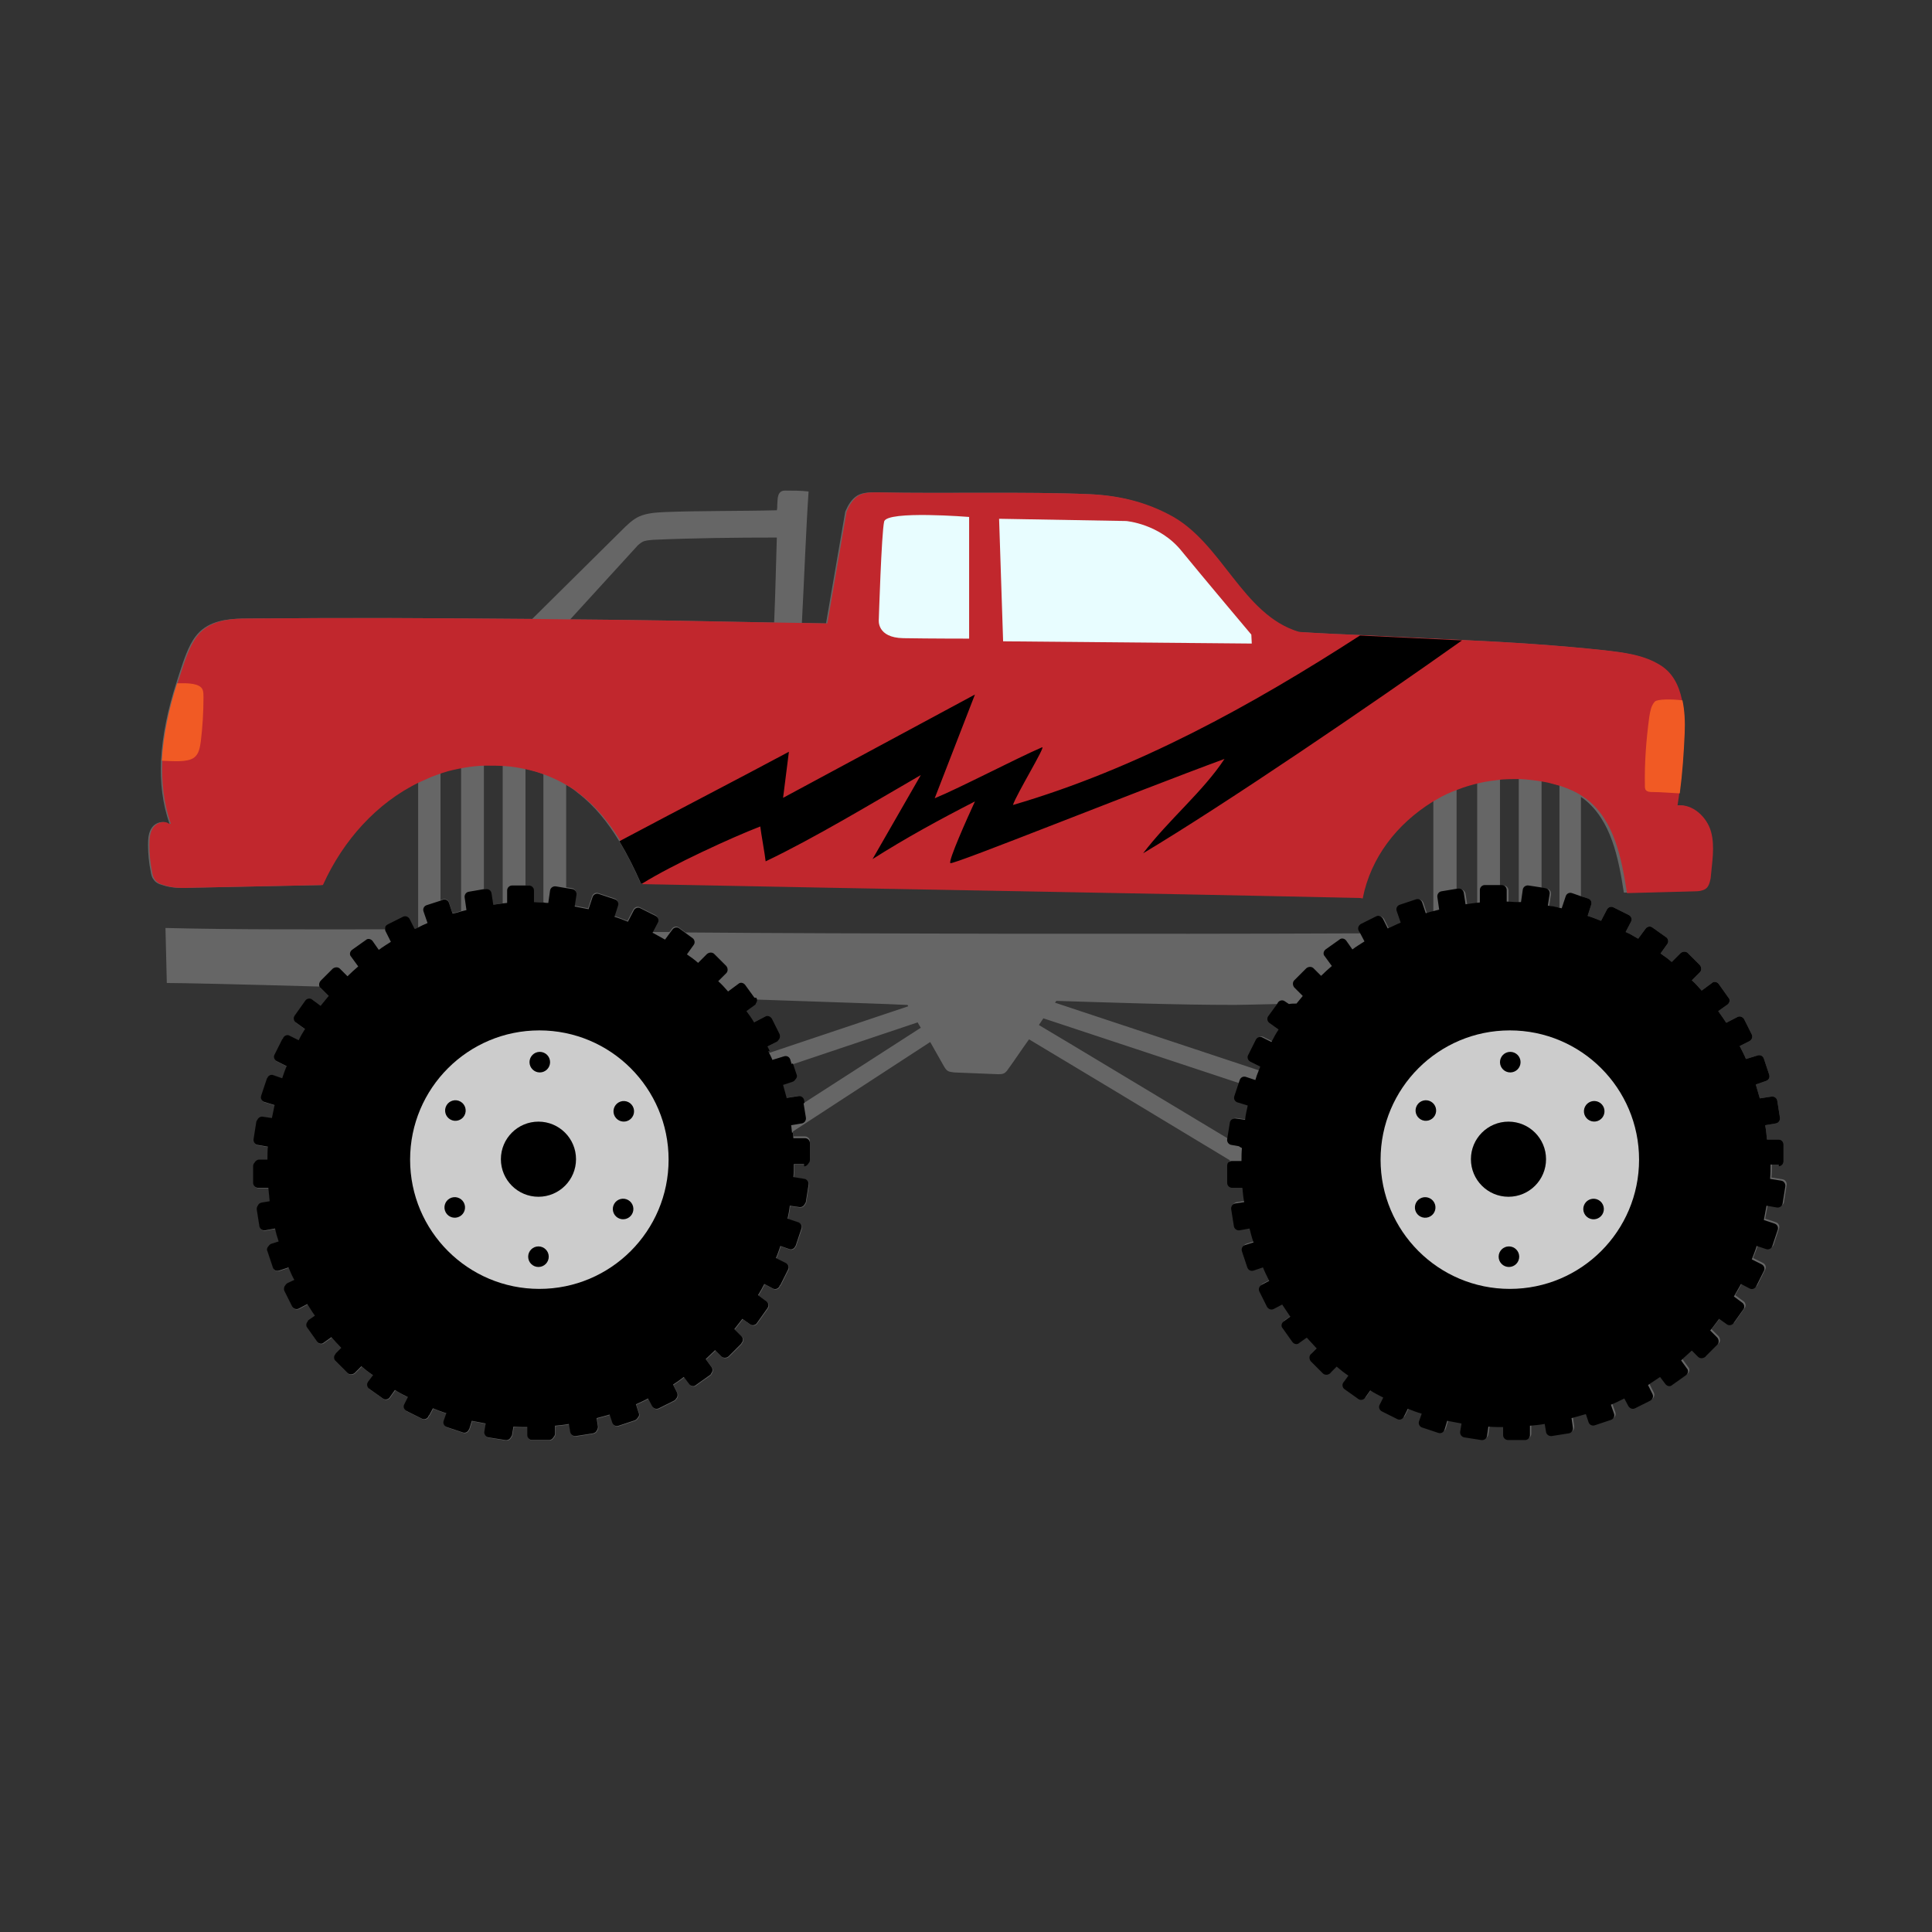 <?xml version="1.0" encoding="utf-8"?>
<!-- Generator: Adobe Illustrator 19.2.1, SVG Export Plug-In . SVG Version: 6.00 Build 0)  -->
<svg version="1.1" id="Calque_1" xmlns="http://www.w3.org/2000/svg" xmlns:xlink="http://www.w3.org/1999/xlink" x="0px" y="0px"
	 viewBox="0 0 432 432" style="enable-background:new 0 0 432 432;" xml:space="preserve">
<rect x="0" y="0" width="432" height="432" fill="#333333" stroke="none"/>
<style type="text/css">
	.st0{fill:#8CC63F;}
	.st1{fill:#F7931E;}
	.st2{fill:#39B54A;}
	.st3{fill:#61C46E;}
	.st4{fill:#0071BC;}
	.st5{fill:#CCCCCC;}
	.st6{fill:#999999;}
	.st7{fill:#FFFFFF;}
	.st8{fill:#666666;}
	.st9{fill:#BDCCD4;}
	.st10{fill:none;}
	.st11{fill:#29ABE2;}
	.st12{fill:#005D9C;}
	.st13{fill:#A38161;}
	.st14{fill:#D1B08A;}
	.st15{fill:#FBB03B;}
	.st16{fill:#ED1C24;}
	.st17{fill:#D44A50;}
	.st18{fill:#FF3333;}
	.st19{fill:#F15A24;}
	.st20{fill:#FBB80D;}
	.st21{fill:#FBC53B;}
	.st22{fill:#42210B;}
	.st23{fill:#E6E6E6;}
	.st24{fill:#D6D0D0;}
	.st25{fill:#C1E8E8;}
	.st26{fill:#1A1A1A;}
	.st27{fill:#99FFFF;}
	.st28{fill:#FCEE21;}
	.st29{fill:#00A99D;}
	.st30{fill:#22B573;}
	.st31{fill:#DBC0A2;}
	.st32{fill:#B5926B;}
	.st33{fill:#A67C52;}
	.st34{fill:#754C24;}
	.st35{fill:#FFADAD;}
	.st36{fill:#C7B299;}
	.st37{fill:#998675;}
	.st38{fill:#534741;}
	.st39{fill:#FF8C8C;}
	.st40{fill:#EBFCFC;}
	.st41{fill:#D4145A;}
	.st42{fill:#FF00FF;}
	.st43{fill:#FFCCCC;}
	.st44{fill:#FBDECE;}
	.st45{fill:#FF9EC2;}
	.st46{fill:#FF7BAC;}
	.st47{fill:#9E005D;}
	.st48{fill:#FFC600;}
	.st49{fill:#B1337D;}
	.st50{fill:#ED1E79;}
	.st51{fill:#662D91;}
	.st52{fill:#BA9BC9;}
	.st53{fill:#FFD133;}
	.st54{fill:#F79C7C;}
	.st55{fill:#FFDD66;}
	.st56{fill:#F2F2F2;}
	.st57{fill:#C1272D;}
	.st58{fill:#E8FDFF;}
	.st59{fill:#64AB05;}
	.st60{fill:#CCFFFF;}
	.st61{fill:#A9DDF3;}
	.st62{fill:#FFFF00;}
	.st63{fill:#B3B3B3;}
	.st64{fill:#009245;}
	.st65{fill:#FBD3A8;}
	.st66{fill:#FFD6E5;}
	.st67{fill:#FF2B7A;}
	.st68{fill:#785E42;}
	.st69{fill:#D99443;}
	.st70{fill:#66CBC4;}
	.st71{fill:#4D4D4D;}
	.st72{fill:#6B3310;}
	.st73{fill:#FEEFD8;}
	.st74{fill:#D10008;}
	.st75{fill:#FABE78;}
	.st76{fill:#E6ECF0;}
	.st77{fill:#D9E021;}
	.st78{fill:#FDD089;}
	.st79{fill:#FBB400;}
	.st80{fill:#FDDFB1;}
	.st81{fill:#FCC062;}
	.st82{fill:#DAE2E7;}
	.st83{fill:#DEE6EA;}
	.st84{fill:#F9A94B;}
	.st85{fill:#8C6239;}
	.st86{fill:#FF5258;}
	.st87{fill:#FBCB2D;}
	.st88{fill:#F3E3FF;}
	.st89{fill:#00877E;}
	.st90{fill:#CFEDD3;}
	.st91{fill:#ED9396;}
	.st92{fill:#ED454B;}
	.st93{fill:#F56E00;}
	.st94{fill:#CC5C00;}
	.st95{fill:#FFAA00;}
	.st96{fill:#D17100;}
	.st97{fill:#A10006;}
	.st98{fill:#7D0005;}
	.st99{fill:#333333;}
	.st100{fill:#CA5300;}
	.st101{fill:#C96D00;}
	.st102{fill:#006837;}
	.st103{fill:#CDAE78;}
	.st104{fill:#C96F06;}
	.st105{fill:#E0640D;}
	.st106{fill:#FFD26A;}
	.st107{fill:#7B9600;}
	.st108{fill:#CEDEDE;}
	.st109{fill:#5C3303;}
</style>
<g>
	<g>
		<path class="st8" d="M397.7,260.8c0.6,0,1.1-0.5,1.1-1.1v-3.8c0-0.6-0.5-1.1-1.1-1.1h-2.6c-0.1-1.1-0.2-2.1-0.4-3.2l2.4-0.4
			c0.6-0.1,1-0.7,0.9-1.3l-0.6-3.8c-0.1-0.6-0.7-1-1.3-0.9l-2.6,0.4c-0.3-1-0.6-2.1-0.9-3.1l2.3-0.8c0.6-0.2,0.9-0.8,0.7-1.4
			l-1.2-3.6c-0.2-0.6-0.8-0.9-1.4-0.7l-2.6,0.8c-0.4-1-0.9-1.9-1.4-2.9l2.2-1.1c0.5-0.3,0.8-0.9,0.5-1.5l-1.7-3.4
			c-0.3-0.5-0.9-0.8-1.5-0.5l-2.5,1.3c-0.6-0.9-1.2-1.8-1.8-2.6l2.1-1.5c0.5-0.4,0.6-1.1,0.2-1.5l-2.2-3.1c-0.4-0.5-1.1-0.6-1.5-0.2
			l-2.3,1.7c-0.7-0.8-1.4-1.6-2.2-2.3l1.8-1.8c0.4-0.4,0.4-1.1,0-1.6l-2.7-2.7c-0.4-0.4-1.1-0.4-1.6,0l-2,2
			c-0.8-0.7-1.6-1.3-2.5-1.9l1.5-2.1c0.4-0.5,0.2-1.2-0.2-1.5l-3.1-2.2c-0.5-0.4-1.2-0.2-1.5,0.2l-1.7,2.3c-0.9-0.5-1.8-1.1-2.8-1.5
			l1.2-2.3c0.3-0.5,0.1-1.2-0.5-1.5l-3.4-1.7c-0.5-0.3-1.2-0.1-1.5,0.5l-1.3,2.5c-1-0.4-2-0.8-3-1.1l0.8-2.5
			c0.2-0.6-0.1-1.2-0.7-1.4l-1.6-0.5v-22.2c0.2,0.1,0.4,0.3,0.6,0.4c6.2,4.8,7.8,13.3,9,21c5.1-0.1,10.2-0.3,15.3-0.4
			c0.7,0,1.5-0.1,2.2-0.5c0.8-0.5,1-1.5,1.2-2.4c0.7-3.4,1.5-6.9,0.5-10.3c-0.9-3.3-4.1-6.3-7.5-5.9c0.1-0.9,0.3-1.8,0.4-2.8
			c0.6-4.5,0.9-8.9,1.1-13.5c0.1-2.5,0-5-0.5-7.3c-0.7-3.3-2.1-6.1-4.9-7.8c-3.7-2.3-8.1-2.8-12.4-3.3c-10.2-1.1-20.9-1.8-31.8-2.3
			c-7.7-0.4-15.3-0.7-22.8-1.1c-4.7-0.2-9.2-0.4-13.7-0.7c-12.8-3.8-17.2-20.1-29-26.2c-5.7-3-11.4-4.3-17.8-4.6
			c-14.5-0.6-32.3-0.1-47-0.4c-1.6,0-3.3-0.1-4.7,0.7c-1.3,0.8-2.1,2.2-2.7,3.6l-4.3,25c-1.8,0-3.6-0.1-5.4-0.1
			c0.5-9.3,0.9-20.5,1.5-29.4c-1.7-0.2-3.4-0.2-5.1-0.2c-2-0.1-1.8,1.9-1.9,3.2c0,0.4,0,0.8-0.1,1.2c-7.6,0.2-17.7,0.1-25,0.4
			c-2,0.1-4,0.2-5.8,1c-1.5,0.7-2.7,1.9-3.9,3.1c-6.7,6.6-13.3,13.2-20,19.8c-26.1-0.2-37.4-0.3-63.5-0.1c-3.6,0-7.4,0.2-10.2,2.4
			c-2.3,1.8-3.4,4.7-4.4,7.5c-0.5,1.5-1,3-1.5,4.6c-1.8,5.6-3.1,11.5-3.4,17.3c-0.2,4.8,0.3,9.5,1.9,14.1l-0.4,0
			c-1-0.8-2.7-0.3-3.5,0.8c-0.8,1.1-0.9,2.5-0.9,3.9c0,2,0.2,4.1,0.6,6c0.1,0.6,0.2,1.2,0.6,1.7c0.4,0.7,1.2,1.1,2,1.3
			c2,0.7,4.2,0.7,6.3,0.6c14.7-0.3,14.6-0.3,29.3-0.6l0.1-0.2c4.4-9.7,11.9-18.2,21.5-22.8v32.7c-0.2,0.1-0.4,0.2-0.6,0.3
			c-0.1,0-0.1,0-0.2,0l-1.1-2.2c-0.3-0.5-0.9-0.8-1.5-0.5l-3.4,1.7c-0.4,0.2-0.6,0.5-0.6,0.9c-16.4,0-32.8,0.1-49.1-0.3l0.3,12.3
			c3.4,0,16.6,0.3,34.2,0.8c0.1,0.2,0.1,0.3,0.3,0.4l1.8,1.8c-0.6,0.7-1.2,1.5-1.8,2.2l-1.9-1.4c-0.5-0.4-1.2-0.2-1.5,0.2l-2.2,3.1
			c0,0,0,0.1-0.1,0.1l-0.1,0.2c-0.4,0.5-0.2,1.2,0.2,1.5l2.1,1.5c-0.5,0.8-1,1.6-1.4,2.5l-2-1c-0.5-0.3-1.2-0.1-1.5,0.5l0,0.1
			c-0.1,0.1-0.1,0.1-0.2,0.2l-1.7,3.4c-0.3,0.5-0.1,1.2,0.5,1.5l2.2,1.1c-0.4,0.9-0.7,1.8-1,2.7l-2-0.7c-0.5-0.2-1.1,0.1-1.3,0.6
			c-0.1,0.1-0.2,0.3-0.2,0.4l-1.2,3.6c-0.2,0.6,0.1,1.2,0.7,1.4l2.3,0.7c-0.2,0.9-0.4,1.9-0.6,2.9l-2-0.3c-0.5-0.1-1,0.2-1.2,0.6
			c-0.1,0.2-0.3,0.4-0.3,0.6l-0.6,3.8c-0.1,0.6,0.3,1.2,0.9,1.3l2.3,0.4c-0.1,1-0.1,2-0.1,2.9h-1.9c-0.4,0-0.8,0.3-1,0.7
			c-0.2,0.2-0.3,0.5-0.3,0.7v3.8c0,0.6,0.5,1.1,1.1,1.1h2.3c0.1,1,0.2,2,0.3,3l-1.8,0.3c-0.4,0.1-0.7,0.3-0.8,0.6
			c-0.2,0.2-0.3,0.6-0.3,0.9l0.6,3.8c0.1,0.6,0.7,1,1.3,0.9l2.2-0.4c0.2,1,0.5,2,0.8,2.9l-1.6,0.5c-0.3,0.1-0.5,0.3-0.7,0.6
			c-0.3,0.3-0.4,0.7-0.2,1.1l1.2,3.6c0.2,0.6,0.8,0.9,1.4,0.7l2.1-0.7c0.4,1,0.8,1.9,1.3,2.8l-1.5,0.7c-0.2,0.1-0.4,0.3-0.5,0.5
			c-0.3,0.3-0.4,0.8-0.2,1.3l1.7,3.4c0.3,0.5,0.9,0.8,1.5,0.5l1.9-1c0.6,0.9,1.1,1.8,1.7,2.6l-1.3,0.9c-0.2,0.1-0.3,0.3-0.3,0.4
			c-0.4,0.4-0.4,1-0.1,1.4l2.2,3.1c0.4,0.5,1.1,0.6,1.5,0.2l1.7-1.2c0.7,0.8,1.4,1.6,2.2,2.4l-1.1,1.1c-0.1,0.1-0.2,0.2-0.2,0.3
			c-0.4,0.4-0.4,1.1,0,1.5l2.7,2.7c0.4,0.4,1.1,0.4,1.6,0l1.5-1.5c0.8,0.7,1.7,1.4,2.6,2l-0.9,1.2c0,0,0,0.1-0.1,0.1l-0.1,0.2
			c-0.4,0.5-0.2,1.2,0.2,1.5l3.1,2.2c0.5,0.4,1.2,0.2,1.5-0.2l1.2-1.7c0.9,0.6,1.9,1.1,2.9,1.6l-0.8,1.6c-0.3,0.5-0.1,1.2,0.5,1.5
			l3.4,1.7c0.5,0.3,1.2,0.1,1.5-0.5l0-0.1c0.1-0.1,0.1-0.1,0.2-0.2l0.8-1.5c1,0.4,2,0.8,3,1.1l-0.6,1.7c-0.2,0.6,0.1,1.2,0.7,1.4
			l3.6,1.2c0.5,0.2,1.1-0.1,1.3-0.6c0.1-0.1,0.2-0.3,0.2-0.4l0.5-1.6c1,0.2,2.1,0.4,3.1,0.6l-0.3,1.8c-0.1,0.6,0.3,1.2,0.9,1.3
			l3.8,0.6c0.5,0.1,1-0.2,1.2-0.6c0.1-0.2,0.3-0.4,0.3-0.6l0.3-1.8c1,0.1,2.1,0.1,3.1,0.1v1.8c0,0.6,0.5,1.1,1.1,1.1h3.8
			c0.4,0,0.8-0.3,1-0.7c0.2-0.2,0.3-0.5,0.3-0.7v-1.8c1-0.1,2.1-0.2,3.1-0.4l0.3,1.8c0.1,0.6,0.7,1,1.3,0.9l3.8-0.6
			c0.4-0.1,0.7-0.3,0.8-0.6c0.2-0.2,0.3-0.6,0.3-0.9l-0.3-1.9c1-0.3,2-0.5,2.9-0.8l0.6,1.8c0.2,0.6,0.8,0.9,1.4,0.7l3.6-1.2
			c0.3-0.1,0.5-0.3,0.7-0.6c0.3-0.3,0.4-0.7,0.2-1.1l-0.6-1.9c0.9-0.4,1.8-0.8,2.7-1.3l0.9,1.7c0.3,0.5,0.9,0.8,1.5,0.5l3.4-1.7
			c0.2-0.1,0.4-0.3,0.5-0.5c0.3-0.3,0.4-0.8,0.2-1.3l-0.9-1.8c0.8-0.5,1.6-1.1,2.4-1.7l1.2,1.6c0.4,0.5,1.1,0.6,1.5,0.2l3.1-2.2
			c0.2-0.1,0.3-0.3,0.3-0.4c0.4-0.4,0.4-1,0.1-1.4l-1.3-1.8c0.7-0.7,1.4-1.3,2.1-2l1.4,1.4c0.4,0.4,1.1,0.4,1.6,0l2.7-2.7
			c0.1-0.1,0.2-0.2,0.2-0.3c0.4-0.4,0.4-1.1,0-1.5l-1.6-1.6c0.6-0.8,1.2-1.5,1.8-2.3l1.7,1.2c0.5,0.4,1.2,0.2,1.5-0.2l2.2-3.1
			c0,0,0-0.1,0.1-0.1l0.1-0.2c0.4-0.5,0.2-1.2-0.2-1.5l-1.9-1.4c0.5-0.8,1-1.7,1.4-2.5l1.9,1c0.5,0.3,1.2,0.1,1.5-0.5l0-0.1
			c0.1-0.1,0.1-0.1,0.2-0.2l1.7-3.4c0.3-0.5,0.1-1.2-0.5-1.5l-2.2-1.1c0.4-0.9,0.7-1.8,1-2.7l2,0.7c0.5,0.2,1.1-0.1,1.3-0.6
			c0.1-0.1,0.2-0.3,0.2-0.4l1.2-3.6c0.2-0.6-0.1-1.2-0.7-1.4l-2.4-0.8c0.2-0.9,0.4-1.9,0.5-2.9l2.1,0.3c0.5,0.1,1-0.2,1.2-0.6
			c0.1-0.2,0.3-0.4,0.3-0.6l0.6-3.8c0.1-0.6-0.3-1.2-0.9-1.3l-2.5-0.4c0.1-1,0.1-1.9,0.1-2.9h2.2c0.4,0,0.8-0.3,1-0.7
			c0.2-0.2,0.3-0.5,0.3-0.7v-3.8c0-0.6-0.5-1.1-1.1-1.1h-2.6c0-0.4-0.1-0.7-0.1-1.1l30.7-20c1,1.8,2,3.5,3,5.3
			c0.3,0.5,0.5,0.9,1,1.2c0.4,0.2,0.8,0.2,1.3,0.3c3.3,0.1,6.6,0.3,9.9,0.4c0.4,0,0.9,0,1.3-0.2c0.4-0.2,0.7-0.6,0.9-0.9
			c1.6-2.2,3.1-4.5,4.7-6.7c6.7,4,27.3,16.4,45,27.1c-0.3,0.2-0.4,0.5-0.4,0.9v3.8c0,0.6,0.5,1.1,1.1,1.1h2.3
			c0.1,1.1,0.2,2.2,0.4,3.2l-2,0.3c-0.6,0.1-1,0.7-0.9,1.3l0.6,3.8c0.1,0.6,0.7,1,1.3,0.9l2.2-0.4c0.3,1.1,0.5,2.1,0.9,3.1l-1.9,0.6
			c-0.6,0.2-0.9,0.8-0.7,1.4l1.2,3.6c0.2,0.6,0.8,0.9,1.4,0.7l2.1-0.7c0.4,1,0.9,2,1.4,3l-1.7,0.9c-0.5,0.3-0.8,0.9-0.5,1.5l1.7,3.4
			c0.3,0.5,0.9,0.8,1.5,0.5l1.9-1c0.6,0.9,1.2,1.8,1.8,2.7l-1.5,1.1c-0.5,0.4-0.6,1.1-0.2,1.5l2.2,3.1c0.4,0.5,1.1,0.6,1.5,0.2
			l1.7-1.2c0.7,0.8,1.5,1.6,2.2,2.4l-1.3,1.3c-0.4,0.4-0.4,1.1,0,1.6l2.7,2.7c0.4,0.4,1.1,0.4,1.6,0l1.5-1.5c0.8,0.7,1.7,1.4,2.6,2
			l-1.1,1.5c-0.4,0.5-0.2,1.2,0.2,1.5l3.1,2.2c0.5,0.4,1.2,0.2,1.5-0.2l1.2-1.7c0.9,0.6,1.9,1.1,2.9,1.6l-0.8,1.6
			c-0.3,0.5-0.1,1.2,0.5,1.5l3.4,1.7c0.5,0.3,1.2,0.1,1.5-0.5l0.9-1.8c1,0.4,2,0.8,3.1,1.1l-0.6,1.7c-0.2,0.6,0.1,1.2,0.7,1.4
			l3.6,1.2c0.6,0.2,1.2-0.1,1.4-0.7l0.6-2c1.1,0.2,2.1,0.4,3.2,0.6l-0.3,1.8c-0.1,0.6,0.3,1.2,0.9,1.3l3.8,0.6
			c0.6,0.1,1.2-0.3,1.3-0.9l0.3-2.1c1.1,0.1,2.2,0.1,3.3,0.1v1.8c0,0.6,0.5,1.1,1.1,1.1h3.8c0.6,0,1.1-0.5,1.1-1.1v-2.1
			c1.1-0.1,2.2-0.2,3.3-0.4l0.3,1.8c0.1,0.6,0.7,1,1.3,0.9l3.8-0.6c0.6-0.1,1-0.7,0.9-1.3l-0.3-2.1c1.1-0.3,2.1-0.6,3.2-0.9l0.6,1.8
			c0.2,0.6,0.8,0.9,1.4,0.7l3.6-1.2c0.6-0.2,0.9-0.8,0.7-1.4l-0.7-2c1-0.4,2-0.9,3-1.4l0.9,1.7c0.3,0.5,0.9,0.8,1.5,0.5l3.4-1.7
			c0.5-0.3,0.8-0.9,0.5-1.5l-1-2c0.9-0.6,1.8-1.2,2.7-1.8l1.2,1.6c0.4,0.5,1.1,0.6,1.5,0.2l3.1-2.2c0.5-0.4,0.6-1.1,0.2-1.5
			l-1.3-1.8c0.8-0.7,1.6-1.5,2.4-2.2l1.4,1.4c0.4,0.4,1.1,0.4,1.6,0l2.7-2.7c0.4-0.4,0.4-1.1,0-1.6l-1.6-1.6c0.7-0.8,1.3-1.7,2-2.6
			l1.7,1.2c0.5,0.4,1.2,0.2,1.5-0.2l2.2-3.1c0.4-0.5,0.2-1.2-0.2-1.5l-1.9-1.4c0.5-0.9,1.1-1.9,1.6-2.8l1.9,1
			c0.5,0.3,1.2,0.1,1.5-0.5l1.7-3.4c0.3-0.5,0.1-1.2-0.5-1.5l-2.2-1.1c0.4-1,0.8-2,1.1-3l2.1,0.7c0.6,0.2,1.2-0.1,1.4-0.7l1.2-3.6
			c0.2-0.6-0.1-1.2-0.7-1.4l-2.4-0.8c0.2-1,0.4-2.1,0.6-3.2l2.3,0.4c0.6,0.1,1.2-0.3,1.3-0.9l0.6-3.8c0.1-0.6-0.3-1.2-0.9-1.3
			l-2.5-0.4c0.1-1.1,0.1-2.1,0.1-3.2H397.7z M346.9,175.1c0.6,0.2,1.2,0.3,1.8,0.5V203c-0.7-0.2-1.5-0.3-2.3-0.4l0.4-2.6
			c0.1-0.6-0.3-1.2-0.9-1.3l-1.2-0.2v-24C345.4,174.7,346.2,174.9,346.9,175.1z M339.6,173.9v27.9c-0.8,0-1.5-0.1-2.3-0.1v-2.6
			c0-0.6-0.5-1.1-1.1-1.1h-0.8v-24C336.8,173.9,338.2,173.9,339.6,173.9z M330.3,174.8v27.3c-0.7,0.1-1.4,0.2-2.2,0.3l-0.4-2.6
			c-0.1-0.6-0.7-1-1.3-0.9l-0.7,0.1v-22.8C327.2,175.6,328.7,175.1,330.3,174.8z M142.2,122.4c0.4-0.5,0.9-0.9,1.4-1.2
			c0.7-0.4,1.6-0.4,2.5-0.5c9.2-0.4,18.4-0.5,27.6-0.5c-0.2,6-0.3,12.1-0.6,19c-15.2-0.3-30.4-0.6-45.6-0.7
			C132.4,133.1,137.3,127.8,142.2,122.4z M121.5,173.1v28.7c-0.7,0-1.5-0.1-2.2-0.1v-2.6c0-0.6-0.5-1.1-1.1-1.1h-0.7v-26.1
			C118.9,172.2,120.2,172.6,121.5,173.1z M112.4,171.1V202c-0.8,0.1-1.5,0.2-2.2,0.3l-0.4-2.6c-0.1-0.6-0.7-1-1.3-0.9l-0.3,0V171
			C109.6,171,111,171,112.4,171.1z M103.1,171.5v32.2c-0.6,0.2-1.3,0.4-1.9,0.5l-0.8-2.4c-0.2-0.6-0.8-0.9-1.4-0.7l-0.5,0.2v-28.7
			C100,172.2,101.6,171.8,103.1,171.5z M171.6,235.2l0.3-0.1c-0.2-0.4-0.3-0.7-0.5-1l2-1c0.2-0.1,0.4-0.3,0.5-0.5
			c0.3-0.3,0.4-0.8,0.2-1.3l-1.7-3.4c-0.3-0.5-0.9-0.8-1.5-0.5l-2.5,1.3c-0.5-0.9-1.1-1.7-1.7-2.5l1.8-1.3c0.2-0.1,0.3-0.3,0.3-0.4
			c0.3-0.3,0.4-0.7,0.3-1c17.2,0.6,30.1,1,33.5,1.2l0.3,0c0.1,0.1,0.1,0.2,0.2,0.3l-31.3,10.5C171.7,235.3,171.7,235.2,171.6,235.2z
			 M166.5,220.2l2.1,2.9l0,0L166.5,220.2z M176.8,237.9L176.8,237.9l-0.3-1L176.8,237.9z M176.7,251.6c0.1,0.6,0.2,1.2,0.2,1.7h0
			C176.9,252.8,176.8,252.2,176.7,251.6z M179.5,246.8l0-0.1l0.2-0.1l-0.1-0.6c-0.1-0.6-0.7-1-1.3-0.9l-2.6,0.4
			c-0.3-1-0.5-1.9-0.8-2.9l2.1-0.7c0.3-0.1,0.5-0.3,0.7-0.6c0.3-0.3,0.4-0.7,0.2-1.1l-0.7-2.2l28-9.4c0.2,0.4,0.4,0.8,0.7,1.2
			L179.5,246.8z M278.6,250.3l-2.1-0.3c-0.6-0.1-1.2,0.3-1.3,0.9l-0.6,3.7c-16.5-9.9-35.7-21.5-42.3-25.4c0.3-0.5,0.7-1,1-1.5
			l43.8,14.5l-0.9,2.7c-0.2,0.6,0.1,1.2,0.7,1.4l2.3,0.7C279,248.2,278.7,249.3,278.6,250.3z M284.6,232.9l-2-1
			c-0.5-0.3-1.2-0.1-1.5,0.5l-1.7,3.4c-0.3,0.5-0.1,1.2,0.5,1.5l2.2,1.1c-0.1,0.3-0.3,0.7-0.4,1l-45.8-15.2c0.1-0.1,0.2-0.3,0.3-0.4
			c13.3,0.4,26.7,0.9,40,0.9c1.3,0,4.7-0.1,9.6-0.2l-1.9,2.6c-0.4,0.5-0.2,1.2,0.2,1.5l2.1,1.5C285.6,231,285.1,232,284.6,232.9z
			 M304.6,206.7c-0.5,0.3-0.8,0.9-0.5,1.5l0.3,0.5c-47.5,0.2-114.1,0.1-151.1-0.2l-1.5-1.1c-0.5-0.4-1.2-0.2-1.5,0.2l-0.6,0.8
			c-1.3,0-2.6,0-3.8,0c0,0,0,0-0.1,0l1.2-2.3c0.3-0.5,0.1-1.2-0.5-1.5l-3.4-1.7c-0.5-0.3-1.2-0.1-1.5,0.5l-1.3,2.5
			c-1-0.4-2-0.8-3-1.1l0.8-2.5c0.2-0.6-0.1-1.2-0.7-1.4l-3.6-1.2c-0.6-0.2-1.2,0.1-1.4,0.7l-0.9,2.7c-1-0.2-2.1-0.4-3.1-0.6l0.4-2.6
			c0.1-0.6-0.3-1.2-0.9-1.3l-1.3-0.2v-22.9c0.9,0.5,1.8,1.1,2.6,1.8c3.8,2.9,6.7,6.6,9.2,10.7c1.8,3,3.4,6.2,4.8,9.4
			c0.1,0,0.3,0,0.4,0c53.6,1.1,106.5,1.9,160.1,3.1l0.5,0.1c1.8-9.2,7.7-16.7,15.6-21.6c0.2-0.1,0.4-0.3,0.7-0.4v25.3
			c-0.5,0.1-0.9,0.3-1.4,0.4l-0.8-2.4c-0.2-0.6-0.8-0.9-1.4-0.7l-3.6,1.2c-0.6,0.2-0.9,0.8-0.7,1.4l0.9,2.6c-1,0.4-1.9,0.9-2.9,1.3
			l-1.1-2.2c-0.3-0.5-0.9-0.8-1.5-0.5L304.6,206.7z"/>
	</g>
	<g>
		<path class="st57" d="M382.6,186c-0.9-3.3-4.1-6.3-7.5-5.9c0.1-0.9,0.3-1.8,0.4-2.8c0.6-4.5,0.9-8.9,1.1-13.5c0.1-2.5,0-5-0.5-7.3
			c-0.7-3.3-2.1-6.1-4.9-7.8c-3.7-2.3-8.1-2.8-12.4-3.3c-10.2-1.1-20.9-1.8-31.8-2.3c-7.7-0.4-15.3-0.7-22.8-1.1
			c-4.7-0.2-9.2-0.4-13.7-0.7c-12.8-3.8-17.2-20.1-29-26.2c-5.7-3-11.4-4.3-17.8-4.6c-14.5-0.6-32.3-0.1-47-0.4
			c-1.6,0-3.3-0.1-4.7,0.7c-1.3,0.8-2.1,2.2-2.7,3.6l-4.3,25c-1.8,0-3.6-0.1-5.4-0.1c-2.1,0-4.3-0.1-6.4-0.1
			c-15.2-0.3-30.4-0.6-45.6-0.7c-2.8,0-5.5-0.1-8.3-0.1c-26.1-0.2-37.4-0.3-63.5-0.1c-3.6,0-7.4,0.2-10.2,2.4
			c-2.3,1.8-3.4,4.7-4.4,7.5c-0.5,1.5-1,3-1.5,4.6c-1.8,5.6-3.1,11.5-3.4,17.3c-0.2,4.8,0.3,9.5,1.9,14.1l-0.4,0
			c-1-0.8-2.7-0.3-3.5,0.8c-0.8,1.1-0.9,2.5-0.9,3.9c0,2,0.2,4.1,0.6,6c0.1,0.6,0.2,1.2,0.6,1.7c0.4,0.7,1.2,1.1,2,1.3
			c2,0.7,4.2,0.7,6.3,0.6c14.7-0.3,14.6-0.3,29.3-0.6l0.1-0.2c4.4-9.7,11.9-18.2,21.5-22.8c0.9-0.4,1.8-0.8,2.7-1.2
			c0.8-0.3,1.6-0.6,2.5-0.9c1.5-0.5,3-0.8,4.6-1.1c1.7-0.3,3.4-0.5,5.1-0.5c1.4,0,2.8,0,4.2,0.1c1.7,0.1,3.4,0.4,5.1,0.8
			c1.3,0.3,2.7,0.7,4,1.2c1.8,0.7,3.5,1.5,5.1,2.5c0.9,0.5,1.8,1.1,2.6,1.8c3.8,2.9,6.7,6.6,9.2,10.7c1.8,3,3.4,6.2,4.8,9.4
			c0.1,0,0.3,0,0.4,0c53.6,1.1,106.5,1.9,160.1,3.1l0.5,0.1c1.8-9.2,7.7-16.7,15.6-21.6c0.2-0.1,0.4-0.3,0.7-0.4
			c1.6-1,3.4-1.8,5.1-2.4c1.5-0.6,3-1,4.6-1.4c1.7-0.4,3.4-0.6,5.1-0.8c1.4-0.1,2.8-0.1,4.2-0.1c1.7,0.1,3.4,0.3,5.1,0.6
			c0.7,0.1,1.5,0.3,2.2,0.5c0.6,0.2,1.2,0.3,1.8,0.5c1.8,0.6,3.6,1.4,5.1,2.5c0.2,0.1,0.4,0.3,0.6,0.4c6.2,4.8,7.8,13.3,9,21
			c5.1-0.1,10.2-0.3,15.3-0.4c0.7,0,1.5-0.1,2.2-0.5c0.8-0.5,1-1.5,1.2-2.4C382.8,192.9,383.5,189.3,382.6,186z"/>
	</g>
	<path class="st58" d="M223.4,116l28.4,0.5c0,0,7.5,0.6,12.4,6.7c4.9,6,15.6,18.7,15.6,18.7l0.1,2l-55.6-0.5L223.4,116z"/>
	<path class="st58" d="M216.8,115.6c0,0-18.4-1.5-19.1,1c-0.6,2.6-1.2,22-1.2,22s-0.5,4,5.5,4.1c6,0.1,14.7,0.1,14.7,0.1V115.6z"/>
	<g>
		<path d="M171.2,192.6c10.9-5.2,23.8-13,34.7-19.3c-3.6,6.3-7.2,12.5-10.8,18.8c7.4-4.7,14.9-8.8,22.9-12.9
			c-1.8,3.9-6,13.3-5.5,13.8c0.5,0.5,41.4-16,61.3-23.3c-4.8,7.3-12.4,13.5-18.2,21.1c18.4-11,51.3-33.4,71.3-47.6
			c-7.7-0.4-15.3-0.7-22.8-1.1c-24.3,15.7-49.9,29.8-77.6,37.9c0.7-2.3,7.5-13.4,6.5-12.9c-5.6,2.4-18.4,9.1-24,11.4
			c3-7.7,6-15.5,9-23.2c-14.3,7.7-28.6,15.4-42.9,23.1c0.4-3.4,0.9-6.9,1.3-10.3c-12.9,6.9-21.9,11.5-37.9,20c1.8,3,3.4,6.2,4.8,9.4
			c0.1,0,0.3,0,0.4,0c6.8-4.2,19.6-10.1,26.3-12.7C170.1,185.9,171.1,191.4,171.2,192.6z"/>
	</g>
	<path d="M397.7,260.8c0.6,0,1.1-0.5,1.1-1.1v-3.8c0-0.6-0.5-1.1-1.1-1.1h-2.6c-0.1-1.1-0.2-2.1-0.4-3.2l2.4-0.4
		c0.6-0.1,1-0.7,0.9-1.3l-0.6-3.8c-0.1-0.6-0.7-1-1.3-0.9l-2.6,0.4c-0.3-1-0.6-2.1-0.9-3.1l2.3-0.8c0.6-0.2,0.9-0.8,0.7-1.4
		l-1.2-3.6c-0.2-0.6-0.8-0.9-1.4-0.7l-2.6,0.8c-0.4-1-0.9-1.9-1.4-2.9l2.2-1.1c0.5-0.3,0.8-0.9,0.5-1.5l-1.7-3.4
		c-0.3-0.5-0.9-0.8-1.5-0.5l-2.5,1.3c-0.6-0.9-1.2-1.8-1.8-2.6l2.1-1.5c0.5-0.4,0.6-1.1,0.2-1.5l-2.2-3.1c-0.4-0.5-1.1-0.6-1.5-0.2
		l-2.3,1.7c-0.7-0.8-1.4-1.6-2.2-2.3l1.8-1.8c0.4-0.4,0.4-1.1,0-1.6l-2.7-2.7c-0.4-0.4-1.1-0.4-1.6,0l-2,2c-0.8-0.7-1.6-1.3-2.5-1.9
		l1.5-2.1c0.4-0.5,0.2-1.2-0.2-1.5l-3.1-2.2c-0.5-0.4-1.2-0.2-1.5,0.2l-1.7,2.3c-0.9-0.5-1.8-1.1-2.8-1.5l1.2-2.3
		c0.3-0.5,0.1-1.2-0.5-1.5l-3.4-1.7c-0.5-0.3-1.2-0.1-1.5,0.5l-1.3,2.5c-1-0.4-2-0.8-3-1.1l0.8-2.5c0.2-0.6-0.1-1.2-0.7-1.4
		l-1.6-0.5l-2-0.7c-0.6-0.2-1.2,0.1-1.4,0.7l-0.9,2.7c-0.3-0.1-0.6-0.1-0.8-0.2c-0.7-0.2-1.5-0.3-2.3-0.4l0.4-2.6
		c0.1-0.6-0.3-1.2-0.9-1.3l-1.2-0.2l-2.6-0.4c-0.6-0.1-1.2,0.3-1.3,0.9l-0.4,2.8c-0.3,0-0.6,0-0.9,0c-0.8,0-1.5-0.1-2.3-0.1v-2.6
		c0-0.6-0.5-1.1-1.1-1.1h-0.8h-3c-0.6,0-1.1,0.5-1.1,1.1v2.8c-0.3,0-0.7,0.1-1,0.1c-0.7,0.1-1.4,0.2-2.2,0.3l-0.4-2.6
		c-0.1-0.6-0.7-1-1.3-0.9l-0.7,0.1l-3,0.5c-0.6,0.1-1,0.7-0.9,1.3l0.4,2.8c-0.5,0.1-1.1,0.3-1.6,0.4c-0.5,0.1-0.9,0.3-1.4,0.4
		l-0.8-2.4c-0.2-0.6-0.8-0.9-1.4-0.7l-3.6,1.2c-0.6,0.2-0.9,0.8-0.7,1.4l0.9,2.6c-1,0.4-1.9,0.9-2.9,1.3l-1.1-2.2
		c-0.3-0.5-0.9-0.8-1.5-0.5l-3.4,1.7c-0.5,0.3-0.8,0.9-0.5,1.5l0.3,0.5l1,1.9c-0.9,0.6-1.8,1.1-2.7,1.8l-1.4-2
		c-0.4-0.5-1.1-0.6-1.5-0.2l-3.1,2.2c-0.5,0.4-0.6,1.1-0.2,1.5l1.6,2.2c-0.8,0.7-1.6,1.4-2.4,2.2l-1.7-1.7c-0.4-0.4-1.1-0.4-1.6,0
		l-2.7,2.7c-0.4,0.4-0.4,1.1,0,1.6l1.9,1.9c-0.5,0.6-0.9,1.1-1.4,1.7c-0.6,0-1.1,0-1.7,0.1l-0.9-0.6c-0.5-0.4-1.2-0.2-1.5,0.2
		l-0.3,0.5l-1.9,2.6c-0.4,0.5-0.2,1.2,0.2,1.5l2.1,1.5c-0.6,0.9-1.1,1.8-1.6,2.8l-2-1c-0.5-0.3-1.2-0.1-1.5,0.5l-1.7,3.4
		c-0.3,0.5-0.1,1.2,0.5,1.5l2.2,1.1c-0.1,0.3-0.3,0.7-0.4,1c-0.3,0.7-0.5,1.3-0.7,2l-2.1-0.7c-0.6-0.2-1.2,0.1-1.4,0.7l-0.3,0.9
		l-0.9,2.7c-0.2,0.6,0.1,1.2,0.7,1.4l2.3,0.7c-0.2,1-0.5,2.1-0.6,3.2l-2.1-0.3c-0.6-0.1-1.2,0.3-1.3,0.9l-0.6,3.7l0,0
		c-0.1,0.6,0.3,1.2,0.9,1.3l1.7,0.3c0.2,0.1,0.4,0.3,0.7,0.4c-0.1,1-0.1,2-0.1,2.9h-2.1c-0.3,0-0.5,0.1-0.7,0.2
		c-0.3,0.2-0.4,0.5-0.4,0.9v3.8c0,0.6,0.5,1.1,1.1,1.1h2.3c0.1,1.1,0.2,2.2,0.4,3.2l-2,0.3c-0.6,0.1-1,0.7-0.9,1.3l0.6,3.8
		c0.1,0.6,0.7,1,1.3,0.9l2.2-0.4c0.3,1.1,0.5,2.1,0.9,3.1l-1.9,0.6c-0.6,0.2-0.9,0.8-0.7,1.4l1.2,3.6c0.2,0.6,0.8,0.9,1.4,0.7
		l2.1-0.7c0.4,1,0.9,2,1.4,3l-1.7,0.9c-0.5,0.3-0.8,0.9-0.5,1.5l1.7,3.4c0.3,0.5,0.9,0.8,1.5,0.5l1.9-1c0.6,0.9,1.2,1.8,1.8,2.7
		l-1.5,1.1c-0.5,0.4-0.6,1.1-0.2,1.5l2.2,3.1c0.4,0.5,1.1,0.6,1.5,0.2l1.7-1.2c0.7,0.8,1.5,1.6,2.2,2.4l-1.3,1.3
		c-0.4,0.4-0.4,1.1,0,1.6l2.7,2.7c0.4,0.4,1.1,0.4,1.6,0l1.5-1.5c0.8,0.7,1.7,1.4,2.6,2l-1.1,1.5c-0.4,0.5-0.2,1.2,0.2,1.5l3.1,2.2
		c0.5,0.4,1.2,0.2,1.5-0.2l1.2-1.7c0.9,0.6,1.9,1.1,2.9,1.6l-0.8,1.6c-0.3,0.5-0.1,1.2,0.5,1.5l3.4,1.7c0.5,0.3,1.2,0.1,1.5-0.5
		l0.9-1.8c1,0.4,2,0.8,3.1,1.1l-0.6,1.7c-0.2,0.6,0.1,1.2,0.7,1.4l3.6,1.2c0.6,0.2,1.2-0.1,1.4-0.7l0.6-2c1.1,0.2,2.1,0.4,3.2,0.6
		l-0.3,1.8c-0.1,0.6,0.3,1.2,0.9,1.3l3.8,0.6c0.6,0.1,1.2-0.3,1.3-0.9l0.3-2.1c1.1,0.1,2.2,0.1,3.3,0.1v1.8c0,0.6,0.5,1.1,1.1,1.1
		h3.8c0.6,0,1.1-0.5,1.1-1.1v-2.1c1.1-0.1,2.2-0.2,3.3-0.4l0.3,1.8c0.1,0.6,0.7,1,1.3,0.9l3.8-0.6c0.6-0.1,1-0.7,0.9-1.3l-0.3-2.1
		c1.1-0.3,2.1-0.6,3.2-0.9l0.6,1.8c0.2,0.6,0.8,0.9,1.4,0.7l3.6-1.2c0.6-0.2,0.9-0.8,0.7-1.4l-0.7-2c1-0.4,2-0.9,3-1.4l0.9,1.7
		c0.3,0.5,0.9,0.8,1.5,0.5l3.4-1.7c0.5-0.3,0.8-0.9,0.5-1.5l-1-2c0.9-0.6,1.8-1.2,2.7-1.8l1.2,1.6c0.4,0.5,1.1,0.6,1.5,0.2l3.1-2.2
		c0.5-0.4,0.6-1.1,0.2-1.5l-1.3-1.8c0.8-0.7,1.6-1.5,2.4-2.2l1.4,1.4c0.4,0.4,1.1,0.4,1.6,0l2.7-2.7c0.4-0.4,0.4-1.1,0-1.6l-1.6-1.6
		c0.7-0.8,1.3-1.7,2-2.6l1.7,1.2c0.5,0.4,1.2,0.2,1.5-0.2l2.2-3.1c0.4-0.5,0.2-1.2-0.2-1.5l-1.9-1.4c0.5-0.9,1.1-1.9,1.6-2.8l1.9,1
		c0.5,0.3,1.2,0.1,1.5-0.5l1.7-3.4c0.3-0.5,0.1-1.2-0.5-1.5l-2.2-1.1c0.4-1,0.8-2,1.1-3l2.1,0.7c0.6,0.2,1.2-0.1,1.4-0.7l1.2-3.6
		c0.2-0.6-0.1-1.2-0.7-1.4l-2.4-0.8c0.2-1,0.4-2.1,0.6-3.2l2.3,0.4c0.6,0.1,1.2-0.3,1.3-0.9l0.6-3.8c0.1-0.6-0.3-1.2-0.9-1.3
		l-2.5-0.4c0.1-1.1,0.1-2.1,0.1-3.2H397.7z"/>
	<path d="M179.8,260.8c0.4,0,0.8-0.3,1-0.7c0.2-0.2,0.3-0.5,0.3-0.7v-3.8c0-0.6-0.5-1.1-1.1-1.1h-2.6c0-0.4-0.1-0.9-0.1-1.3
		l-0.2,0.1c-0.1-0.6-0.1-1.2-0.2-1.7l2.4-0.4c0.6-0.1,1-0.7,0.9-1.3l-0.5-3.1l0-0.1l0.2-0.1l-0.1-0.6c-0.1-0.6-0.7-1-1.3-0.9
		l-2.6,0.4c-0.3-1-0.5-1.9-0.8-2.9l2.1-0.7c0.3-0.1,0.5-0.3,0.7-0.6c0.3-0.3,0.4-0.7,0.2-1.1l-0.8-2.4l-0.3,0.1l-0.3-1
		c-0.2-0.6-0.8-0.9-1.4-0.7l-2.6,0.8c-0.2-0.6-0.5-1.1-0.8-1.7c0-0.1-0.1-0.1-0.1-0.2l0.3-0.1c-0.2-0.4-0.3-0.7-0.5-1l2-1
		c0.2-0.1,0.4-0.3,0.5-0.5c0.3-0.3,0.4-0.8,0.2-1.3l-1.7-3.4c-0.3-0.5-0.9-0.8-1.5-0.5l-2.5,1.3c-0.5-0.9-1.1-1.7-1.7-2.5l1.8-1.3
		c0.2-0.1,0.3-0.3,0.3-0.4c0.3-0.4,0.4-0.9,0.1-1.3c-0.1,0-0.3,0-0.4,0l-2.1-2.9c-0.4-0.5-1.1-0.6-1.5-0.2l-2.3,1.7
		c-0.7-0.8-1.4-1.6-2.2-2.3l1.8-1.8c0.4-0.4,0.4-1.1,0-1.6l-2.7-2.7c-0.4-0.4-1.1-0.4-1.6,0l-2,2c-0.8-0.7-1.6-1.3-2.5-1.9l1.5-2.1
		c0.4-0.5,0.2-1.2-0.2-1.5l-1.5-1.1l-1.5-1.1c-0.5-0.4-1.2-0.2-1.5,0.2l-0.6,0.8l-1.1,1.5c-0.9-0.5-1.8-1-2.7-1.5c0,0,0,0-0.1,0
		l1.2-2.3c0.3-0.5,0.1-1.2-0.5-1.5l-3.4-1.7c-0.5-0.3-1.2-0.1-1.5,0.5l-1.3,2.5c-1-0.4-2-0.8-3-1.1l0.8-2.5c0.2-0.6-0.1-1.2-0.7-1.4
		l-3.6-1.2c-0.6-0.2-1.2,0.1-1.4,0.7l-0.9,2.7c-1-0.2-2.1-0.4-3.1-0.6l0.4-2.6c0.1-0.6-0.3-1.2-0.9-1.3l-1.3-0.2l-2.4-0.4
		c-0.6-0.1-1.2,0.3-1.3,0.9l-0.4,2.8c-0.3,0-0.7,0-1-0.1c-0.7,0-1.5-0.1-2.2-0.1v-2.6c0-0.6-0.5-1.1-1.1-1.1h-0.7h-3.1
		c-0.6,0-1.1,0.5-1.1,1.1v2.8c-0.3,0-0.6,0.1-0.9,0.1c-0.8,0.1-1.5,0.2-2.2,0.3l-0.4-2.6c-0.1-0.6-0.7-1-1.3-0.9l-0.3,0l-3.5,0.6
		c-0.6,0.1-1,0.7-0.9,1.3l0.4,2.8c-0.4,0.1-0.8,0.2-1.2,0.3c-0.6,0.2-1.3,0.4-1.9,0.5l-0.8-2.4c-0.2-0.6-0.8-0.9-1.4-0.7l-0.5,0.2
		l-3.1,1c-0.6,0.2-0.9,0.8-0.7,1.4l0.9,2.6c-0.7,0.3-1.4,0.6-2.1,1c-0.2,0.1-0.4,0.2-0.6,0.3c-0.1,0-0.1,0-0.2,0l-1.1-2.2
		c-0.3-0.5-0.9-0.8-1.5-0.5l-3.4,1.7c-0.4,0.2-0.6,0.5-0.6,0.9c0,0.2,0,0.4,0.1,0.6l1.2,2.4c-0.9,0.6-1.8,1.1-2.7,1.8l-1.4-2
		c-0.4-0.5-1.1-0.6-1.5-0.2l-3.1,2.2c-0.5,0.4-0.6,1.1-0.2,1.5l1.6,2.2c-0.8,0.7-1.6,1.4-2.4,2.2l-1.7-1.7c-0.4-0.4-1.1-0.4-1.6,0
		l-2.7,2.7c-0.3,0.3-0.4,0.8-0.3,1.2c0.1,0.2,0.1,0.3,0.3,0.4l1.8,1.8c-0.6,0.7-1.2,1.5-1.8,2.2l-1.9-1.4c-0.5-0.4-1.2-0.2-1.5,0.2
		l-2.2,3.1c0,0,0,0.1-0.1,0.1l-0.1,0.2c-0.4,0.5-0.2,1.2,0.2,1.5l2.1,1.5c-0.5,0.8-1,1.6-1.4,2.5l-2-1c-0.5-0.3-1.2-0.1-1.5,0.5
		l0,0.1c-0.1,0.1-0.1,0.1-0.2,0.2l-1.7,3.4c-0.3,0.5-0.1,1.2,0.5,1.5l2.2,1.1c-0.4,0.9-0.7,1.8-1,2.7l-2-0.7
		c-0.5-0.2-1.1,0.1-1.3,0.6c-0.1,0.1-0.2,0.3-0.2,0.4l-1.2,3.6c-0.2,0.6,0.1,1.2,0.7,1.4l2.3,0.7c-0.2,0.9-0.4,1.9-0.6,2.9l-2-0.3
		c-0.5-0.1-1,0.2-1.2,0.6c-0.1,0.2-0.3,0.4-0.3,0.6l-0.6,3.8c-0.1,0.6,0.3,1.2,0.9,1.3l2.3,0.4c-0.1,1-0.1,2-0.1,2.9h-1.9
		c-0.4,0-0.8,0.3-1,0.7c-0.2,0.2-0.3,0.5-0.3,0.7v3.8c0,0.6,0.5,1.1,1.1,1.1h2.3c0.1,1,0.2,2,0.3,3l-1.8,0.3
		c-0.4,0.1-0.7,0.3-0.8,0.6c-0.2,0.2-0.3,0.6-0.3,0.9l0.6,3.8c0.1,0.6,0.7,1,1.3,0.9l2.2-0.4c0.2,1,0.5,2,0.8,2.9l-1.6,0.5
		c-0.3,0.1-0.5,0.3-0.7,0.6c-0.3,0.3-0.4,0.7-0.2,1.1l1.2,3.6c0.2,0.6,0.8,0.9,1.4,0.7l2.1-0.7c0.4,1,0.8,1.9,1.3,2.8l-1.5,0.7
		c-0.2,0.1-0.4,0.3-0.5,0.5c-0.3,0.3-0.4,0.8-0.2,1.3l1.7,3.4c0.3,0.5,0.9,0.8,1.5,0.5l1.9-1c0.6,0.9,1.1,1.8,1.7,2.6l-1.3,0.9
		c-0.2,0.1-0.3,0.3-0.3,0.4c-0.4,0.4-0.4,1-0.1,1.4l2.2,3.1c0.4,0.5,1.1,0.6,1.5,0.2l1.7-1.2c0.7,0.8,1.4,1.6,2.2,2.4l-1.1,1.1
		c-0.1,0.1-0.2,0.2-0.2,0.3c-0.4,0.4-0.4,1.1,0,1.5l2.7,2.7c0.4,0.4,1.1,0.4,1.6,0l1.5-1.5c0.8,0.7,1.7,1.4,2.6,2l-0.9,1.2
		c0,0,0,0.1-0.1,0.1l-0.1,0.2c-0.4,0.5-0.2,1.2,0.2,1.5l3.1,2.2c0.5,0.4,1.2,0.2,1.5-0.2l1.2-1.7c0.9,0.6,1.9,1.1,2.9,1.6l-0.8,1.6
		c-0.3,0.5-0.1,1.2,0.5,1.5l3.4,1.7c0.5,0.3,1.2,0.1,1.5-0.5l0-0.1c0.1-0.1,0.1-0.1,0.2-0.2l0.8-1.5c1,0.4,2,0.8,3,1.1l-0.6,1.7
		c-0.2,0.6,0.1,1.2,0.7,1.4l3.6,1.2c0.5,0.2,1.1-0.1,1.3-0.6c0.1-0.1,0.2-0.3,0.2-0.4l0.5-1.6c1,0.2,2.1,0.4,3.1,0.6l-0.3,1.8
		c-0.1,0.6,0.3,1.2,0.9,1.3l3.8,0.6c0.5,0.1,1-0.2,1.2-0.6c0.1-0.2,0.3-0.4,0.3-0.6l0.3-1.8c1,0.1,2.1,0.1,3.1,0.1v1.8
		c0,0.6,0.5,1.1,1.1,1.1h3.8c0.4,0,0.8-0.3,1-0.7c0.2-0.2,0.3-0.5,0.3-0.7v-1.8c1-0.1,2.1-0.2,3.1-0.4l0.3,1.8
		c0.1,0.6,0.7,1,1.3,0.9l3.8-0.6c0.4-0.1,0.7-0.3,0.8-0.6c0.2-0.2,0.3-0.6,0.3-0.9l-0.3-1.9c1-0.3,2-0.5,2.9-0.8l0.6,1.8
		c0.2,0.6,0.8,0.9,1.4,0.7l3.6-1.2c0.3-0.1,0.5-0.3,0.7-0.6c0.3-0.3,0.4-0.7,0.2-1.1l-0.6-1.9c0.9-0.4,1.8-0.8,2.7-1.3l0.9,1.7
		c0.3,0.5,0.9,0.8,1.5,0.5l3.4-1.7c0.2-0.1,0.4-0.3,0.5-0.5c0.3-0.3,0.4-0.8,0.2-1.3l-0.9-1.8c0.8-0.5,1.6-1.1,2.4-1.7l1.2,1.6
		c0.4,0.5,1.1,0.6,1.5,0.2l3.1-2.2c0.2-0.1,0.3-0.3,0.3-0.4c0.4-0.4,0.4-1,0.1-1.4l-1.3-1.8c0.7-0.7,1.4-1.3,2.1-2l1.4,1.4
		c0.4,0.4,1.1,0.4,1.6,0l2.7-2.7c0.1-0.1,0.2-0.2,0.2-0.3c0.4-0.4,0.4-1.1,0-1.5l-1.6-1.6c0.6-0.8,1.2-1.5,1.8-2.3l1.7,1.2
		c0.5,0.4,1.2,0.2,1.5-0.2l2.2-3.1c0,0,0-0.1,0.1-0.1l0.1-0.2c0.4-0.5,0.2-1.2-0.2-1.5l-1.9-1.4c0.5-0.8,1-1.7,1.4-2.5l1.9,1
		c0.5,0.3,1.2,0.1,1.5-0.5l0-0.1c0.1-0.1,0.1-0.1,0.2-0.2l1.7-3.4c0.3-0.5,0.1-1.2-0.5-1.5l-2.2-1.1c0.4-0.9,0.7-1.8,1-2.7l2,0.7
		c0.5,0.2,1.1-0.1,1.3-0.6c0.1-0.1,0.2-0.3,0.2-0.4l1.2-3.6c0.2-0.6-0.1-1.2-0.7-1.4l-2.4-0.8c0.2-0.9,0.4-1.9,0.5-2.9l2.1,0.3
		c0.5,0.1,1-0.2,1.2-0.6c0.1-0.2,0.3-0.4,0.3-0.6l0.6-3.8c0.1-0.6-0.3-1.2-0.9-1.3l-2.5-0.4c0.1-1,0.1-1.9,0.1-2.9H179.8z"/>
	<g>
		<path class="st19" d="M370,156.9c-0.8,0.9-1,2.1-1.2,3.3c-0.7,5.1-1.1,10.3-1,15.5c0,0.3,0,0.5,0.1,0.8c0.3,0.6,1.1,0.6,1.7,0.6
			c1.6,0,3.9,0.2,6,0.3c0.6-4.5,0.9-8.9,1.1-13.5c0.1-2.5,0-5-0.5-7.3C373.8,156.3,370.5,156.3,370,156.9z"/>
	</g>
	<g>
		<path class="st19" d="M43.4,169.4c1.1-0.8,1.3-2.3,1.5-3.6c0.4-3.3,0.6-6.6,0.6-9.9c0-0.6,0-1.2-0.2-1.7c-0.6-1.4-3.2-1.5-5.7-1.4
			c-1.8,5.6-3.1,11.5-3.4,17.3C38.8,170.2,41.9,170.5,43.4,169.4z"/>
	</g>
	<g>
		<circle class="st5" cx="120.6" cy="259.3" r="28.9"/>
		<circle cx="120.7" cy="237.5" r="2.3"/>
		<ellipse transform="matrix(0.5 -0.866 0.866 0.5 -164.1 212.327)" cx="101.8" cy="248.3" rx="2.3" ry="2.3"/>
		<ellipse transform="matrix(0.866 -0.5 0.5 0.866 -121.389 87.016)" cx="101.7" cy="270" rx="2.3" ry="2.3"/>
		<circle cx="120.4" cy="281" r="2.3"/>
		<ellipse transform="matrix(0.5 -0.866 0.866 0.5 -164.401 255.817)" cx="139.3" cy="270.3" rx="2.3" ry="2.3"/>
		<ellipse transform="matrix(0.866 -0.5 0.5 0.866 -105.579 103.043)" cx="139.5" cy="248.5" rx="2.3" ry="2.3"/>
		<circle cx="120.4" cy="259.2" r="8.4"/>
	</g>
	<circle class="st5" cx="337.6" cy="259.3" r="28.9"/>
	<circle cx="337.7" cy="237.5" r="2.3"/>
	<ellipse transform="matrix(0.5 -0.866 0.866 0.5 -55.603 400.249)" cx="318.8" cy="248.3" rx="2.3" ry="2.3"/>
	<ellipse transform="matrix(0.866 -0.5 0.5 0.866 -92.319 195.521)" cx="318.7" cy="270" rx="2.3" ry="2.3"/>
	<circle cx="337.4" cy="281" r="2.3"/>
	<ellipse transform="matrix(0.5 -0.866 0.866 0.5 -55.902 443.747)" cx="356.3" cy="270.3" rx="2.3" ry="2.3"/>
	<ellipse transform="matrix(0.866 -0.5 0.5 0.866 -76.509 211.537)" cx="356.5" cy="248.5" rx="2.3" ry="2.3"/>
	<circle cx="337.3" cy="259.2" r="8.4"/>
</g>
</svg>
